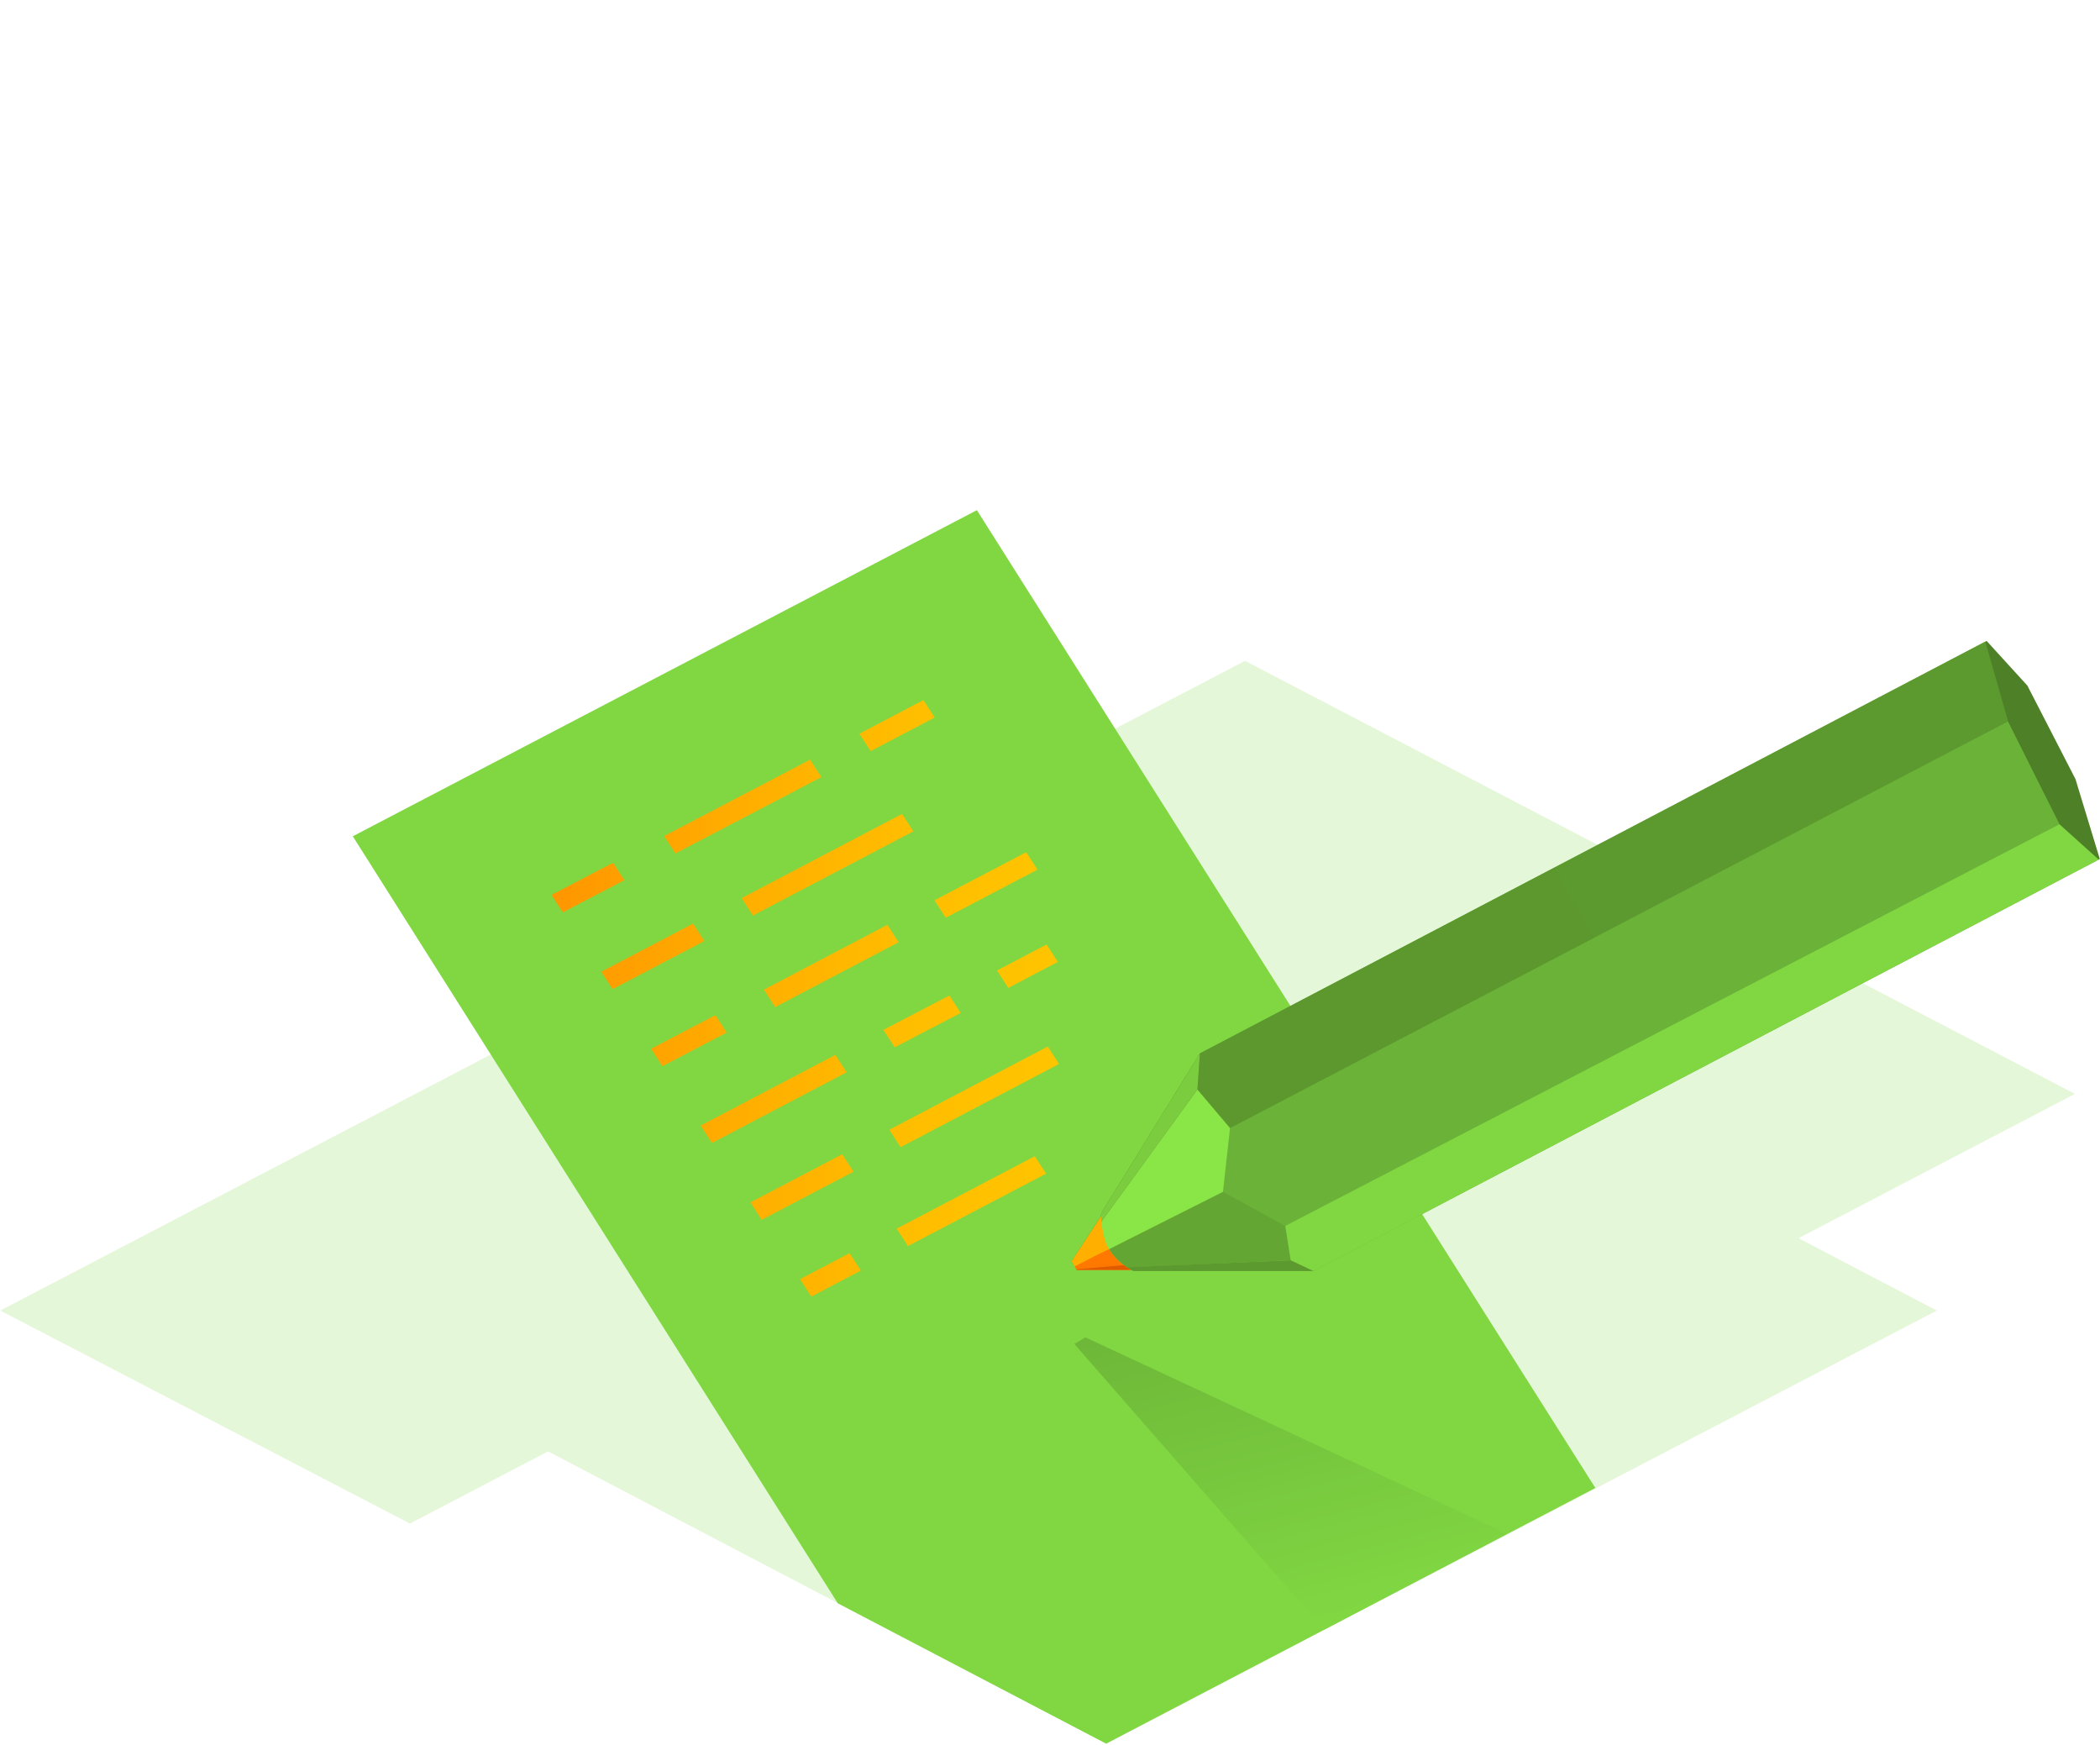 <?xml version="1.0" encoding="UTF-8" standalone="no"?>
<svg
   xmlns:dc="http://purl.org/dc/elements/1.1/"
   xmlns:cc="http://creativecommons.org/ns#"
   xmlns:rdf="http://www.w3.org/1999/02/22-rdf-syntax-ns#"
   xmlns:svg="http://www.w3.org/2000/svg"
   xmlns="http://www.w3.org/2000/svg"
   xmlns:xlink="http://www.w3.org/1999/xlink"
   xmlns:sodipodi="http://sodipodi.sourceforge.net/DTD/sodipodi-0.dtd"
   xmlns:inkscape="http://www.inkscape.org/namespaces/inkscape"
   width="260"
   height="216"
   viewBox="0 0 260 216"
   version="1.1"
   id="svg128"
   sodipodi:docname="backup.svg"
   inkscape:version="0.92.3 (2405546, 2018-03-11)">
  <sodipodi:namedview
     pagecolor="#ffffff"
     bordercolor="#666666"
     borderopacity="1"
     objecttolerance="10"
     gridtolerance="10"
     guidetolerance="10"
     inkscape:pageopacity="0"
     inkscape:pageshadow="2"
     inkscape:window-width="1366"
     inkscape:window-height="705"
     id="namedview130"
     showgrid="false"
     showguides="false"
     inkscape:zoom="1.5451593"
     inkscape:cx="98.297494"
     inkscape:cy="143.36551"
     inkscape:window-x="0"
     inkscape:window-y="354"
     inkscape:window-maximized="1"
     inkscape:current-layer="svg128" />
  <defs
     id="defs88">
    <linearGradient
       spreadMethod="pad"
       gradientUnits="userSpaceOnUse"
       gradientTransform="matrix(1.217,0,0,0.822,132.734,165.36)"
       y2="40.374"
       y1="-9.357"
       x2="31.943"
       x1="12.553"
       id="linearGradient1009">
      <stop
         id="stop1005"
         stop-color="#0019D2"
         offset="0%"
         style="stop-color:#4d8027;stop-opacity:1" />
      <stop
         id="stop1007"
         stop-opacity=".1"
         stop-color="#0019D2"
         offset="100%"
         style="stop-color:#81d742;stop-opacity:1" />
    </linearGradient>
    <linearGradient
       gradientUnits="userSpaceOnUse"
       gradientTransform="matrix(1.227,0,0,0.815,132.43,79.098)"
       y2="35.381"
       y1="59.978"
       x2="42.568"
       x1="50.191"
       id="linearGradient1001">
      <stop
         style="stop-color:#5c992f;stop-opacity:1"
         id="stop993"
         stop-color="#0075FF"
         offset="0%" />
      <stop
         style="stop-color:#5c992f;stop-opacity:1"
         id="stop995"
         stop-color="#007BFF"
         offset="28.3%" />
      <stop
         style="stop-color:#5c992f;stop-opacity:1"
         id="stop997"
         stop-color="#008BFF"
         offset="0.993" />
      <stop
         style="stop-color:#5c992f;stop-opacity:1"
         id="stop999"
         stop-color="#00A1FF"
         offset="100%" />
    </linearGradient>
    <linearGradient
       spreadMethod="pad"
       gradientUnits="userSpaceOnUse"
       gradientTransform="matrix(1.217,0,0,0.822,132.734,165.36)"
       y2="40.374"
       y1="-9.357"
       x2="31.943"
       x1="12.553"
       id="linearGradient989">
      <stop
         id="stop985"
         stop-color="#0019D2"
         offset="0%" />
      <stop
         id="stop987"
         stop-opacity=".1"
         stop-color="#0019D2"
         offset="100%"
         style="stop-color:#81d742;stop-opacity:1" />
    </linearGradient>
    <linearGradient
       spreadMethod="pad"
       gradientUnits="userSpaceOnUse"
       gradientTransform="matrix(1.217,0,0,0.822,132.734,165.36)"
       y2="40.374"
       y1="-9.357"
       x2="31.943"
       x1="12.553"
       id="linearGradient983">
      <stop
         id="stop979"
         stop-color="#0019D2"
         offset="0%"
         style="stop-color:#81d742;stop-opacity:1" />
      <stop
         id="stop981"
         stop-opacity=".1"
         stop-color="#0019D2"
         offset="100%" />
    </linearGradient>
    <linearGradient
       spreadMethod="pad"
       gradientUnits="userSpaceOnUse"
       gradientTransform="matrix(1.217,0,0,0.822,132.734,165.36)"
       y2="40.374"
       y1="-9.357"
       x2="31.943"
       x1="12.553"
       id="linearGradient977">
      <stop
         id="stop973"
         stop-color="#0019D2"
         offset="0%"
         style="stop-color:#81d742;stop-opacity:1" />
      <stop
         id="stop975"
         stop-opacity=".1"
         stop-color="#0019D2"
         offset="100%" />
    </linearGradient>
    <linearGradient
       spreadMethod="pad"
       gradientUnits="userSpaceOnUse"
       gradientTransform="matrix(1.217,0,0,0.822,132.734,165.36)"
       y2="40.374"
       y1="-9.357"
       x2="31.943"
       x1="12.553"
       id="linearGradient971">
      <stop
         id="stop967"
         stop-color="#0019D2"
         offset="0%"
         style="stop-color:#0019d1;stop-opacity:1" />
      <stop
         id="stop969"
         stop-opacity=".1"
         stop-color="#0019D2"
         offset="100%" />
    </linearGradient>
    <linearGradient
       spreadMethod="pad"
       gradientUnits="userSpaceOnUse"
       gradientTransform="matrix(1.217,0,0,0.822,132.734,165.36)"
       y2="40.374"
       y1="-9.357"
       x2="31.943"
       x1="12.553"
       id="linearGradient965">
      <stop
         id="stop961"
         stop-color="#0019D2"
         offset="0%"
         style="stop-color:#81d742;stop-opacity:1" />
      <stop
         id="stop963"
         stop-opacity=".1"
         stop-color="#0019D2"
         offset="100%" />
    </linearGradient>
    <linearGradient
       id="a"
       x1="92.8"
       x2="92.8"
       y1="298.796"
       y2="113.24"
       gradientTransform="scale(1.384,0.722)"
       gradientUnits="userSpaceOnUse"
       spreadMethod="pad">
      <stop
         offset="0%"
         stop-color="#0080FF"
         id="stop2"
         style="stop-color:#81d742;stop-opacity:1" />
      <stop
         offset="100%"
         stop-color="#00AEFF"
         stop-opacity=".5"
         id="stop4"
         style="stop-color:#81d742;stop-opacity:1" />
    </linearGradient>
    <linearGradient
       id="b"
       x1="83.588"
       x2="156.705"
       y1="80.597"
       y2="208.198"
       gradientTransform="scale(1.004,0.996)"
       gradientUnits="userSpaceOnUse"
       xlink:href="#c">
      <stop
         offset="0%"
         stop-color="#0037FF"
         id="stop7"
         style="stop-color:#81d742;stop-opacity:1" />
      <stop
         offset="22.37%"
         stop-color="#003BFF"
         id="stop9"
         style="stop-color:#81d742;stop-opacity:1" />
      <stop
         offset="42.41%"
         stop-color="#0045FF"
         id="stop11"
         style="stop-color:#81d742;stop-opacity:1" />
      <stop
         offset="61.55%"
         stop-color="#0058FF"
         id="stop13"
         style="stop-color:#81d742;stop-opacity:1" />
      <stop
         offset="80.13%"
         stop-color="#0071FF"
         id="stop15"
         style="stop-color:#81d742;stop-opacity:1" />
      <stop
         offset="98.17%"
         stop-color="#0092FF"
         id="stop17"
         style="stop-color:#81d742;stop-opacity:1" />
      <stop
         offset="100%"
         stop-color="#0096FF"
         id="stop19"
         style="stop-color:#81d742;stop-opacity:1" />
    </linearGradient>
    <linearGradient
       id="c"
       x1="12.553"
       x2="31.943"
       y1="-9.357"
       y2="40.374"
       gradientTransform="matrix(1.217,0,0,0.822,132.734,165.36)"
       gradientUnits="userSpaceOnUse"
       spreadMethod="pad"
       xlink:href="#linearGradient989">
      <stop
         offset="0%"
         stop-color="#0019D2"
         id="stop22" />
      <stop
         offset="100%"
         stop-color="#0019D2"
         stop-opacity=".1"
         id="stop24" />
    </linearGradient>
    <linearGradient
       id="d"
       x1="0%"
       y1="50%"
       y2="50%">
      <stop
         offset="0%"
         stop-color="#FF9600"
         id="stop27" />
      <stop
         offset="35.59%"
         stop-color="#FFAD00"
         id="stop29" />
      <stop
         offset="72.45%"
         stop-color="#FFBE00"
         id="stop31" />
      <stop
         offset="100%"
         stop-color="#FFC400"
         id="stop33" />
    </linearGradient>
    <linearGradient
       id="e"
       x1="39.673"
       x2="45.12"
       y1="68.428"
       y2="90.916"
       gradientTransform="matrix(1.513,0,0,0.661,132.43,79.098)"
       gradientUnits="userSpaceOnUse">
      <stop
         offset="55.72%"
         stop-color="#0021D7"
         id="stop36"
         style="stop-color:#81d742;stop-opacity:1" />
      <stop
         offset="64.79%"
         stop-color="#0124D8"
         id="stop38"
         style="stop-color:#81d742;stop-opacity:1" />
      <stop
         offset="72.6%"
         stop-color="#052FDB"
         id="stop40"
         style="stop-color:#81d742;stop-opacity:1" />
      <stop
         offset="79.93%"
         stop-color="#0C41E1"
         id="stop42"
         style="stop-color:#81d742;stop-opacity:1" />
      <stop
         offset="86.98%"
         stop-color="#155AE9"
         id="stop44"
         style="stop-color:#81d742;stop-opacity:1" />
      <stop
         offset="93.76%"
         stop-color="#217AF3"
         id="stop46"
         style="stop-color:#81d742;stop-opacity:1" />
      <stop
         offset="100%"
         stop-color="#2F9EFF"
         id="stop48"
         style="stop-color:#81d742;stop-opacity:1" />
    </linearGradient>
    <linearGradient
       id="f"
       x1="50.191"
       x2="42.568"
       y1="59.978"
       y2="35.381"
       gradientTransform="matrix(1.227,0,0,0.815,132.43,79.098)"
       gradientUnits="userSpaceOnUse">
      <stop
         offset="0%"
         stop-color="#0075FF"
         id="stop51"
         style="stop-color:#5c992f;stop-opacity:1" />
      <stop
         offset="28.3%"
         stop-color="#007BFF"
         id="stop53"
         style="stop-color:#5c992f;stop-opacity:1" />
      <stop
         offset="65.06%"
         stop-color="#008BFF"
         id="stop55"
         style="stop-color:#5c992f;stop-opacity:1" />
      <stop
         offset="100%"
         stop-color="#00A1FF"
         id="stop57"
         style="stop-color:#5c992f;stop-opacity:1" />
    </linearGradient>
    <linearGradient
       id="g"
       x1="155.661"
       x2="176.65"
       y1="0.518"
       y2="19.572"
       gradientTransform="matrix(0.724,0,0,1.381,132.43,79.098)"
       gradientUnits="userSpaceOnUse">
      <stop
         offset="0%"
         stop-color="#08F"
         id="stop60"
         style="stop-color:#4d8027;stop-opacity:1" />
      <stop
         offset="5.131%"
         stop-color="#0077FA"
         id="stop62"
         style="stop-color:#4d8027;stop-opacity:1" />
      <stop
         offset="16.49%"
         stop-color="#0057F1"
         id="stop64"
         style="stop-color:#4d8027;stop-opacity:1" />
      <stop
         offset="27.47%"
         stop-color="#0040EB"
         id="stop66"
         style="stop-color:#4d8027;stop-opacity:1" />
      <stop
         offset="37.83%"
         stop-color="#0033E7"
         id="stop68"
         style="stop-color:#4d8027;stop-opacity:1" />
      <stop
         offset="46.91%"
         stop-color="#002EE6"
         id="stop70"
         style="stop-color:#4d8027;stop-opacity:1" />
      <stop
         offset="59.44%"
         stop-color="#0132E7"
         id="stop72"
         style="stop-color:#4d8027;stop-opacity:1" />
      <stop
         offset="71.46%"
         stop-color="#043DEB"
         id="stop74"
         style="stop-color:#4d8027;stop-opacity:1" />
      <stop
         offset="83.28%"
         stop-color="#0A51F1"
         id="stop76"
         style="stop-color:#4d8027;stop-opacity:1" />
      <stop
         offset="94.9%"
         stop-color="#116CFA"
         id="stop78"
         style="stop-color:#4d8027;stop-opacity:1" />
      <stop
         offset="100%"
         stop-color="#157AFF"
         id="stop80"
         style="stop-color:#4d8027;stop-opacity:1" />
    </linearGradient>
    <linearGradient
       id="h"
       x1="29.554"
       x2="34.415"
       y1="48.83"
       y2="61.669"
       gradientTransform="matrix(1.235,0,0,0.81,132.43,79.098)"
       gradientUnits="userSpaceOnUse">
      <stop
         offset="0%"
         stop-color="#009AFF"
         id="stop83"
         style="stop-color:#5c992f;stop-opacity:1" />
      <stop
         offset="74.99%"
         stop-color="#009DFF"
         stop-opacity="0"
         id="stop85"
         style="stop-color:#5c992f;stop-opacity:1" />
    </linearGradient>
    <linearGradient
       inkscape:collect="always"
       xlink:href="#d"
       id="linearGradient939"
       x1="0.263"
       y1="34.312"
       y2="34.312"
       gradientTransform="scale(0.923,1.084)"
       x2="68.383"
       gradientUnits="userSpaceOnUse" />
    <linearGradient
       inkscape:collect="always"
       xlink:href="#d"
       id="linearGradient941"
       x1="0.263"
       y1="34.312"
       y2="34.312"
       gradientTransform="scale(0.923,1.084)"
       x2="68.383"
       gradientUnits="userSpaceOnUse" />
    <linearGradient
       inkscape:collect="always"
       xlink:href="#linearGradient1009"
       id="linearGradient1003"
       gradientUnits="userSpaceOnUse"
       gradientTransform="matrix(1.217,0,0,0.822,132.734,165.36)"
       x1="12.553"
       y1="-9.357"
       x2="31.943"
       y2="40.374"
       spreadMethod="pad" />
  </defs>
  <path
     style="fill:none;fill-rule:evenodd"
     inkscape:connector-curvature="0"
     id="path90"
     d="M 0,0 H 260 V 216 H 0 Z" />
  <path
     inkscape:connector-curvature="0"
     style="opacity:0.2;fill:url(#a);fill-rule:evenodd;fill-opacity:1.0"
     id="path92"
     d="m 136.956,215.841 102.845,-53.61 -17.13,-8.96 34.23,-17.86 -102.754,-53.61 -154.117,80.43 50.725,26.365 17.1,-8.93 z" />
  <path
     inkscape:connector-curvature="0"
     style="fill:url(#b);fill-rule:evenodd;fill-opacity:1.0"
     id="path94"
     d="m 197.521,184.192 -60.565,31.65 -33.23,-17.375 -60.048,-94.948 77.27,-40.367 z" />
  <path
     inkscape:connector-curvature="0"
     style="opacity:0.4;fill:url(#linearGradient1003);fill-rule:evenodd;fill-opacity:1.0"
     id="path96"
     d="m 163.928,201.748 -30.92,-35.386 1.366,-0.82 52.243,24.33 z" />
  <g
     style="fill:url(#linearGradient941);fill-rule:nonzero"
     id="g100"
     transform="translate(68.037,86.388)">
    <path
       inkscape:connector-curvature="0"
       style="fill:url(#linearGradient939)"
       id="path98"
       d="M 20.107,55.098 18.71,52.942 35.386,44.194 36.783,46.35 Z M 42.736,43.252 41.339,41.096 49.509,36.843 50.907,39 Z m 14.063,-7.35 -1.397,-2.157 6.135,-3.22 1.398,2.157 z M 1.64,26.547 0.243,24.39 7.867,20.411 9.264,22.568 Z M 15.582,19.257 14.185,17.1 32.257,7.654 33.654,9.811 Z M 39.759,6.591 38.362,4.435 46.29,0.273 47.687,2.43 Z m -25.787,39 -1.397,-2.156 7.958,-4.162 1.397,2.157 z m 13.972,-7.32 -1.397,-2.157 15.278,-8.018 1.397,2.156 z m 21.11,-11.056 -1.397,-2.157 11.36,-5.953 1.397,2.157 z m -16.645,46.897 -1.397,-2.156 6.135,-3.22 1.397,2.157 -6.135,3.22 z M 44.376,67.855 42.98,65.7 l 17.1,-8.96 1.398,2.156 -17.1,8.96 z M 7.806,36.054 6.41,33.897 17.77,27.944 19.167,30.1 7.807,36.054 Z m 17.374,-9.112 -1.397,-2.157 19.864,-10.418 1.397,2.156 z m 1.093,37.663 -1.397,-2.156 11.36,-5.954 1.397,2.157 z m 17.192,-8.99 -1.397,-2.157 19.621,-10.298 1.397,2.157 -19.621,10.296 z" />
  </g>
  <path
     style="fill:#6bb238;fill-rule:evenodd;fill-opacity:1"
     inkscape:connector-curvature="0"
     id="path102"
     d="m 162.621,157.341 h -22.264 l -0.334,-0.152 h -6.712 l -0.638,-1.063 3.614,-5.558 0.061,-0.395 12.21,-19.773 97.227,-50.968 14.063,26.972 z" />
  <path
     inkscape:connector-curvature="0"
     style="fill:url(#e);fill-rule:evenodd"
     id="path104"
     d="m 162.622,157.341 h -22.264 l -0.335,-0.152 h -6.712 l -0.03,-0.06 25.848,-5.377 95.86,-49.722 4.86,4.374 z" />
  <path
     inkscape:connector-curvature="0"
     style="fill:url(#f);fill-rule:evenodd"
     id="path106"
     d="m 152.294,139.633 -19.408,16.858 -0.213,-0.365 3.614,-5.558 0.061,-0.395 12.21,-19.775 97.228,-50.966 2.825,9.872 z" />
  <path
     style="fill:#64a633;fill-rule:evenodd;fill-opacity:1"
     inkscape:connector-curvature="0"
     id="path108"
     d="m 133.31,157.19 -0.242,-0.426 18.346,-9.234 7.715,4.222 0.668,4.253 z" />
  <path
     style="fill:#5c992f;fill-rule:evenodd;fill-opacity:1"
     inkscape:connector-curvature="0"
     id="path110"
     d="m 162.621,157.341 h -22.264 l -0.334,-0.152 h -6.712 l -0.03,-0.06 26.516,-1.124 z" />
  <path
     style="fill:#8ae546;fill-rule:evenodd;fill-opacity:1"
     inkscape:connector-curvature="0"
     id="path112"
     d="m 151.414,147.53 -18.346,9.234 -0.334,-0.547 15.52,-21.353 4.04,4.77 z" />
  <path
     inkscape:connector-curvature="0"
     style="fill:url(#g);fill-rule:evenodd"
     id="path114"
     d="m 254.988,102.03 -6.378,-12.726 -2.825,-9.872 0.182,-0.091 5.042,5.528 5.954,11.572 3.007,9.872 -0.122,0.091 z" />
  <path
     style="fill:#7bcc3e;fill-rule:evenodd;fill-opacity:1"
     inkscape:connector-curvature="0"
     id="path116"
     d="m 132.734,156.217 -0.061,-0.09 3.614,-5.56 0.061,-0.394 12.21,-19.773 -0.303,4.464 z" />
  <path
     style="fill:#ffaf00;fill-rule:evenodd"
     inkscape:connector-curvature="0"
     id="path118"
     d="m 140.023,157.19 h -6.712 l -0.638,-1.064 3.645,-5.558 c 0,0 0.06,2.46 0.972,4.07 1.184,1.853 2.733,2.551 2.733,2.551 z" />
  <path
     style="fill:#ff7900;fill-rule:evenodd"
     inkscape:connector-curvature="0"
     id="path120"
     d="m 140.023,157.19 h -6.712 l -0.243,-0.426 c 0,0 3.068,-1.61 4.222,-2.126 1.184,1.853 2.733,2.551 2.733,2.551 z" />
  <path
     style="fill:#e05a00;fill-rule:evenodd"
     inkscape:connector-curvature="0"
     id="path122"
     d="m 140.023,157.19 h -6.712 l -0.03,-0.061 c 0,0 4.616,-0.426 5.862,-0.517 0.394,0.304 0.88,0.577 0.88,0.577 z" />
  <path
     inkscape:connector-curvature="0"
     style="opacity:0.5;fill:url(#h);fill-rule:evenodd"
     id="path124"
     d="m 148.559,130.399 -0.304,4.465 4.04,4.769 45.105,-23.57 -4.92,-8.657 z" />
</svg>
